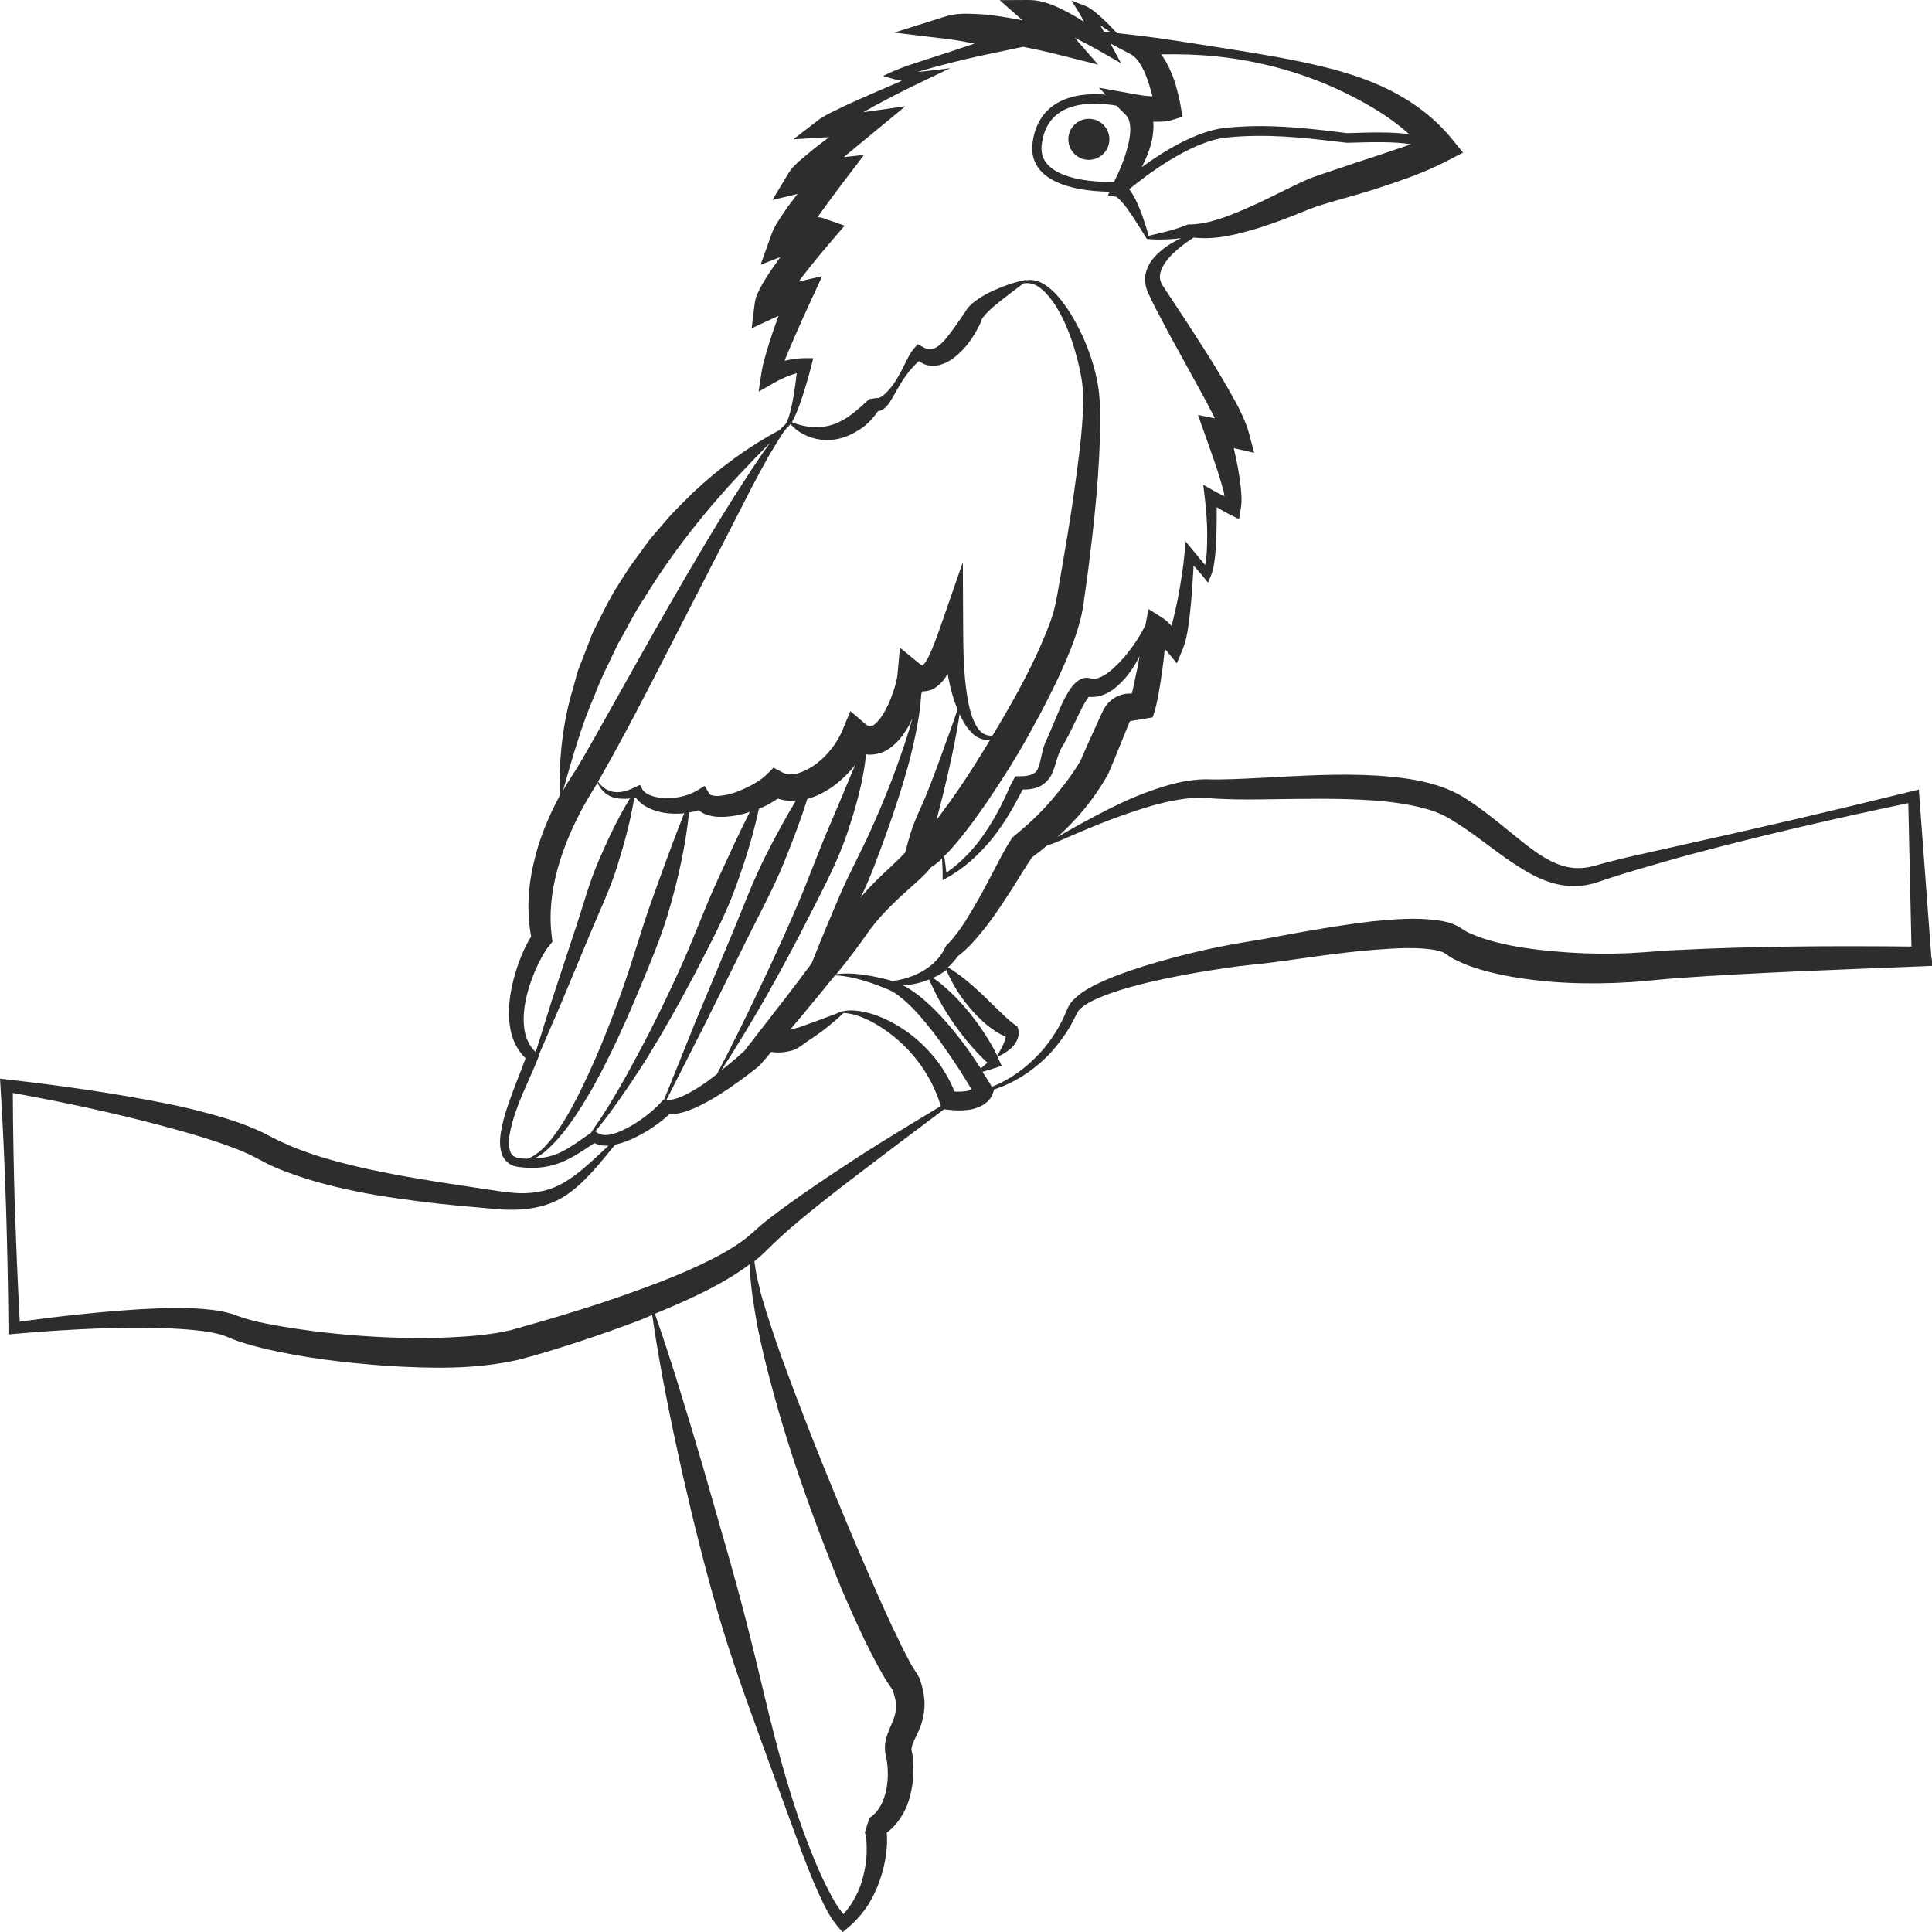 <?xml version="1.0" encoding="utf-8"?>
<!-- Generator: Adobe Illustrator 24.1.2, SVG Export Plug-In . SVG Version: 6.00 Build 0)  -->
<svg version="1.1" id="Layer_1" xmlns="http://www.w3.org/2000/svg" xmlns:xlink="http://www.w3.org/1999/xlink" x="0px" y="0px"
	 viewBox="0 0 128 128" style="enable-background:new 0 0 128 128;" xml:space="preserve">
<style type="text/css">
	.st0{fill:#2D2D2D;}
</style>
<g>
	<path class="st0" d="M127.95,63.33l-0.79-10.58l-0.03-0.44l-0.41,0.1c-4.9,1.21-9.81,2.36-14.73,3.45l-3.7,0.83
		c-0.62,0.14-1.23,0.29-1.85,0.45l-0.91,0.25c-0.27,0.07-0.55,0.11-0.82,0.12c-1.09,0.06-2.12-0.46-3.08-1.15
		c-0.97-0.7-1.91-1.54-2.93-2.32c-0.51-0.39-1.03-0.78-1.59-1.13c-0.59-0.38-1.27-0.68-1.91-0.88c-1.31-0.41-2.62-0.55-3.92-0.64
		c-2.59-0.16-5.13,0.01-7.64,0.14c-1.27,0.06-2.47,0.14-3.74,0.1c-1.39,0.01-2.66,0.4-3.87,0.84c-1.21,0.44-2.36,1.01-3.48,1.6
		c-0.56,0.3-1.12,0.6-1.67,0.91l-0.81,0.47c0.37-0.34,0.73-0.69,1.07-1.06c0.87-0.92,1.62-1.95,2.26-3.07l0.02-0.04l0.02-0.05
		c0.37-0.85,0.7-1.71,1.06-2.57l0.33-0.82c0.01-0.02,0.04-0.03,0.04-0.03c0.01,0-0.03-0.02-0.02-0.03l1.51-0.25
		c0.23-0.61,0.3-1.07,0.4-1.57c0.09-0.49,0.16-0.97,0.23-1.45c0.07-0.51,0.13-1.01,0.18-1.51c0.03,0.04,0.07,0.06,0.1,0.1l0.7,0.85
		L78.36,43c0.24-0.61,0.31-1.12,0.39-1.65c0.07-0.52,0.13-1.04,0.17-1.56c0.07-0.78,0.11-1.55,0.16-2.32
		c0.22,0.24,0.43,0.49,0.64,0.74l0.31,0.39l0.19-0.44c0.2-0.48,0.23-0.93,0.29-1.37c0.04-0.44,0.07-0.89,0.08-1.33
		c0.02-0.62,0.02-1.24,0.02-1.86c0.29,0.18,0.59,0.35,0.91,0.51l0.57,0.28l0.11-0.66c0.1-0.58,0.04-1.02,0-1.48
		c-0.05-0.45-0.12-0.9-0.2-1.34c-0.08-0.41-0.17-0.82-0.26-1.22l1.35,0.31l-0.35-1.32c-0.12-0.45-0.27-0.78-0.41-1.11
		c-0.15-0.33-0.3-0.64-0.47-0.94c-0.33-0.6-0.67-1.2-1.02-1.78c-0.69-1.17-1.44-2.3-2.16-3.43l-1.11-1.68l-0.54-0.82
		c-0.13-0.21-0.2-0.42-0.18-0.66c0.03-0.48,0.41-1.02,0.86-1.46c0.4-0.39,0.87-0.74,1.37-1.06c1.53,0.17,2.94-0.23,4.29-0.63
		c0.72-0.23,1.43-0.48,2.12-0.75c0.68-0.26,1.39-0.58,1.98-0.76c1.35-0.42,2.81-0.78,4.2-1.26c1.42-0.47,2.78-0.94,4.24-1.7
		l1.02-0.53L96.19,9.2c-1.28-1.57-2.93-2.7-4.66-3.49c-1.74-0.79-3.57-1.25-5.38-1.63c-1.82-0.38-3.63-0.66-5.45-0.95
		c-1.82-0.28-3.64-0.59-5.49-0.8l-1.23-0.14c0-0.01,0-0.02-0.01-0.03c-0.3-0.32-0.6-0.64-0.93-0.94c-0.16-0.15-0.33-0.3-0.51-0.44
		c-0.19-0.14-0.35-0.28-0.65-0.4l-0.89-0.34l0.54,0.87c0.1,0.17,0.2,0.35,0.3,0.54c-0.27-0.17-0.54-0.34-0.83-0.5
		c-0.4-0.22-0.82-0.43-1.27-0.62C69.27,0.17,68.81,0,68.15,0l-1.92,0.01l1.49,1.31c0.01,0.01,0.02,0.02,0.03,0.03
		c-0.32-0.07-0.64-0.13-0.97-0.18c-0.65-0.11-1.32-0.21-2-0.24c-0.7-0.02-1.36-0.09-2.24,0.19l-3.3,1.04l3.42,0.41
		c0.62,0.07,1.26,0.19,1.9,0.32l-1.77,0.59l-1.79,0.58c-0.6,0.2-1.18,0.38-1.8,0.65L58.5,5.03l0.75,0.22
		c0.17,0.05,0.34,0.08,0.5,0.1l-2.15,0.93c-0.58,0.26-1.17,0.51-1.75,0.79c-0.29,0.14-0.58,0.28-0.88,0.43
		c-0.15,0.08-0.29,0.15-0.44,0.25c-0.08,0.05-0.15,0.08-0.23,0.14l-0.26,0.2l-1.48,1.14l1.95-0.12c0.14-0.01,0.28-0.02,0.43-0.02
		c-0.09,0.07-0.19,0.13-0.28,0.2c-0.39,0.29-0.77,0.59-1.15,0.91c-0.19,0.16-0.38,0.32-0.58,0.49c-0.1,0.1-0.19,0.17-0.3,0.29
		l-0.16,0.17c-0.08,0.1-0.15,0.21-0.22,0.31l-1.08,1.79l1.67-0.4c-0.04,0.05-0.08,0.1-0.12,0.15c-0.27,0.36-0.55,0.71-0.8,1.1
		c-0.13,0.19-0.26,0.38-0.39,0.59c-0.06,0.11-0.13,0.21-0.2,0.34c-0.04,0.07-0.06,0.11-0.1,0.2c-0.04,0.09-0.08,0.19-0.11,0.28
		l-0.73,2.03l1.31-0.51c-0.03,0.05-0.07,0.09-0.1,0.14c-0.29,0.41-0.58,0.82-0.86,1.26c-0.14,0.22-0.27,0.45-0.4,0.7
		c-0.06,0.13-0.13,0.25-0.19,0.42c-0.03,0.09-0.06,0.14-0.09,0.26c-0.03,0.13-0.06,0.26-0.07,0.38l-0.19,1.56l1.46-0.68
		c0.1-0.05,0.21-0.09,0.32-0.14c-0.11,0.32-0.23,0.63-0.34,0.95c-0.16,0.45-0.3,0.91-0.44,1.38c-0.14,0.48-0.27,0.9-0.36,1.49
		l-0.18,1.2l1.03-0.59c0.32-0.18,0.65-0.34,0.99-0.47c0.17-0.06,0.34-0.12,0.51-0.17c-0.06,0.5-0.13,1-0.21,1.5
		c-0.06,0.35-0.13,0.7-0.22,1.04c-0.07,0.28-0.16,0.59-0.3,0.82c-0.14,0.13-0.27,0.26-0.39,0.4c-2.1,1.12-4.06,2.55-5.8,4.2
		c-0.45,0.44-0.9,0.89-1.34,1.35c-0.43,0.47-0.83,0.96-1.25,1.44c-0.42,0.48-0.76,1.02-1.15,1.53c-0.39,0.51-0.73,1.05-1.07,1.59
		c-0.7,1.07-1.24,2.23-1.81,3.37l-0.69,1.78c-0.11,0.3-0.25,0.59-0.33,0.9l-0.25,0.92c-0.72,2.33-0.95,4.78-0.91,7.18
		c-0.76,1.42-1.38,2.92-1.73,4.51c-0.36,1.55-0.45,3.19-0.15,4.8c-0.37,0.59-0.62,1.17-0.84,1.78c-0.25,0.7-0.44,1.42-0.55,2.16
		c-0.1,0.74-0.13,1.51,0.03,2.27c0.13,0.67,0.47,1.35,0.99,1.85c-0.33,0.93-0.75,1.89-1.08,2.87c-0.19,0.53-0.36,1.06-0.48,1.63
		c-0.11,0.56-0.22,1.15-0.03,1.79c0.09,0.31,0.34,0.64,0.67,0.79c0.16,0.07,0.33,0.11,0.49,0.13l0.43,0.04
		c0.57,0.04,1.17,0,1.74-0.15c1.09-0.27,1.97-0.93,2.82-1.48c0.31,0.16,0.64,0.19,0.94,0.17c-1.14,1.05-2.23,2.18-3.56,2.75
		c-0.76,0.31-1.58,0.43-2.42,0.4c-0.42-0.02-0.84-0.07-1.27-0.13l-1.33-0.2c-3.54-0.53-7.07-1.05-10.41-2.05
		c-0.83-0.26-1.65-0.54-2.42-0.9c-0.4-0.16-0.75-0.36-1.14-0.55c-0.44-0.24-0.88-0.43-1.31-0.6c-0.87-0.35-1.75-0.61-2.64-0.85
		c-0.88-0.24-1.76-0.45-2.65-0.63c-3.55-0.71-7.11-1.22-10.69-1.62L0,71.46l0.03,0.47c0.17,2.68,0.28,5.36,0.37,8.04
		c0.08,2.68,0.14,5.36,0.16,8.04l0,0.4l0.43-0.04c2.76-0.24,5.55-0.41,8.31-0.4c1.38,0,2.76,0.05,4.08,0.21
		c0.67,0.09,1.27,0.2,1.81,0.45c0.73,0.31,1.42,0.49,2.12,0.67c2.79,0.68,5.59,0.99,8.42,1.2c2.83,0.16,5.67,0.25,8.62-0.41
		c1.42-0.37,2.72-0.78,4.07-1.22c1.34-0.44,2.66-0.91,3.98-1.41c0.27-0.11,0.54-0.22,0.81-0.34c0.5,3.48,1.21,6.94,1.97,10.37
		c0.79,3.45,1.64,6.9,2.66,10.29c1.03,3.4,2.3,6.72,3.5,10.06c0.61,1.67,1.21,3.34,1.83,5c0.32,0.83,0.64,1.66,1.01,2.48
		c0.39,0.82,0.72,1.64,1.4,2.41l0.25,0.28l0.31-0.26c0.48-0.4,0.91-0.87,1.27-1.39c0.35-0.52,0.63-1.09,0.84-1.67
		c0.21-0.59,0.37-1.19,0.45-1.82c0.04-0.31,0.07-0.63,0.07-0.96c0-0.16-0.01-0.32-0.02-0.49c0.73-0.54,1.21-1.35,1.46-2.13
		c0.29-0.95,0.38-1.91,0.26-2.91c-0.01-0.12-0.04-0.26-0.07-0.39c-0.02-0.09,0-0.06-0.01-0.09c0-0.02-0.01-0.03,0-0.05
		c0-0.06,0.03-0.17,0.07-0.3c0.11-0.29,0.35-0.7,0.53-1.19c0.18-0.49,0.28-1.07,0.26-1.62c-0.03-0.55-0.16-1.06-0.32-1.53
		l-0.02-0.05l-0.12-0.2l-0.43-0.69l-0.42-0.8c-0.28-0.54-0.53-1.11-0.81-1.66c-0.53-1.13-1.03-2.27-1.53-3.41
		c-1.01-2.29-1.96-4.61-2.91-6.93c-0.94-2.32-1.85-4.66-2.71-7.01c-0.44-1.18-0.83-2.36-1.21-3.55c-0.18-0.6-0.38-1.2-0.5-1.8
		c-0.14-0.51-0.22-1.03-0.29-1.55c0.02-0.01,0.03-0.02,0.05-0.04c0.29-0.23,0.58-0.5,0.85-0.77c0.24-0.23,0.46-0.46,0.72-0.69
		c0.49-0.46,1.02-0.91,1.55-1.35c1.06-0.88,2.16-1.74,3.26-2.58c2.03-1.55,4.08-3.1,6.14-4.64l0.23,0.03c0.46,0.05,0.93,0.08,1.45,0
		c0.26-0.04,0.53-0.12,0.8-0.26c0.14-0.07,0.27-0.17,0.4-0.28c0.06-0.06,0.13-0.13,0.18-0.21c0.06-0.1,0.1-0.13,0.17-0.34l0.08-0.24
		l-0.01-0.01c1.29-0.41,2.45-1.15,3.42-2.09c0.5-0.48,0.93-1.03,1.33-1.61c0.18-0.3,0.38-0.59,0.53-0.91l0.24-0.47
		c0.06-0.12,0.13-0.2,0.24-0.3c0.43-0.38,1.05-0.64,1.66-0.88c0.61-0.23,1.25-0.43,1.9-0.6c1.29-0.35,2.61-0.61,3.93-0.85
		c1.32-0.22,2.66-0.44,3.97-0.57c1.4-0.13,2.73-0.35,4.07-0.53c1.34-0.18,2.67-0.35,4-0.45c1.31-0.1,2.67-0.18,3.82,0
		c0.27,0.05,0.54,0.12,0.68,0.19c0.03,0.02,0.04,0.03,0.08,0.05l0.27,0.18c0.18,0.13,0.36,0.22,0.54,0.3
		c0.71,0.35,1.42,0.57,2.12,0.75c1.4,0.36,2.79,0.54,4.19,0.66c1.4,0.11,2.79,0.12,4.19,0.07c0.7-0.03,1.39-0.07,2.09-0.14
		c0.7-0.06,1.33-0.13,2.01-0.18c5.38-0.38,10.82-0.56,16.24-0.78l0.68-0.03L127.95,63.33z M75.36,44.23l-0.29,1.37
		c-0.03,0.11-0.06,0.23-0.09,0.35c-0.46-0.03-0.9,0.11-1.26,0.36c-0.18,0.13-0.34,0.29-0.47,0.48c-0.07,0.09-0.12,0.19-0.17,0.29
		l-0.08,0.17l-0.29,0.63c-0.37,0.82-0.75,1.64-1.1,2.47c-0.54,0.95-1.24,1.84-1.97,2.69c-0.74,0.86-1.58,1.64-2.47,2.37l-0.14,0.11
		L67,55.6c-0.45,0.69-0.73,1.28-1.06,1.89c-0.32,0.61-0.63,1.21-0.96,1.81c-0.33,0.59-0.67,1.17-1.02,1.73
		c-0.36,0.56-0.75,1.09-1.18,1.53l-0.11,0.11l-0.02,0.05c-0.3,0.67-0.85,1.24-1.56,1.64c-0.35,0.2-0.74,0.36-1.14,0.47
		c-0.26,0.07-0.54,0.13-0.81,0.17c0,0,0,0,0,0c-0.29-0.09-0.56-0.16-0.85-0.22c-0.57-0.13-1.14-0.23-1.73-0.27
		c-0.38-0.02-0.77-0.02-1.15,0.03c0.19-0.24,0.39-0.48,0.59-0.73c0.45-0.59,0.9-1.16,1.33-1.79c0.39-0.56,0.81-1.09,1.29-1.59
		c0.47-0.5,0.98-0.98,1.52-1.46l0.83-0.75c0.23-0.22,0.47-0.45,0.71-0.76c0.24-0.14,0.4-0.28,0.55-0.41
		c0.07-0.06,0.12-0.11,0.18-0.17c0.02,0.41,0.05,0.81,0.04,1.2l0,0.24l0.21-0.12c0.6-0.33,1.16-0.73,1.68-1.18
		c0.51-0.46,0.99-0.96,1.42-1.49c0.43-0.54,0.81-1.11,1.16-1.7c0.18-0.29,0.34-0.59,0.5-0.89c0.11-0.2,0.23-0.44,0.34-0.63
		c0.31,0,0.64-0.02,0.98-0.15c0.46-0.15,0.85-0.6,1-1c0.17-0.4,0.24-0.75,0.35-1.06c0.05-0.15,0.11-0.3,0.17-0.43
		c0.03-0.06,0.07-0.12,0.1-0.18l0.15-0.25c0.37-0.65,0.66-1.3,0.96-1.91c0.15-0.3,0.3-0.61,0.46-0.87c0.07-0.12,0.15-0.24,0.21-0.3
		c0.41,0.05,0.79-0.04,1.09-0.18c0.34-0.15,0.61-0.35,0.84-0.57c0.48-0.43,0.85-0.92,1.16-1.44c0.1-0.16,0.18-0.33,0.27-0.5
		L75.36,44.23z M64.19,66.7c0.34,0.41,0.72,0.8,1.14,1.16c0.38,0.31,0.77,0.6,1.3,0.82c0,0.01,0,0.01,0,0.02
		c-0.01,0.13-0.07,0.28-0.13,0.43c-0.11,0.26-0.27,0.53-0.43,0.81c-0.51-1.03-1.14-1.97-1.85-2.85c-0.39-0.48-0.81-0.94-1.26-1.37
		c-0.36-0.32-0.72-0.66-1.15-0.93c0.28-0.13,0.56-0.28,0.81-0.47c0.03-0.02,0.05-0.05,0.07-0.07C63.07,65.14,63.57,65.96,64.19,66.7
		z M50.74,66.06c1-1.77,1.97-3.57,2.89-5.39c0.92-1.82,1.9-3.63,2.54-5.59c0.55-1.65,1.03-3.35,1.21-5.1
		c0.47,0.06,0.97-0.05,1.32-0.25c0.75-0.44,1.12-1.01,1.45-1.54c0.12-0.2,0.21-0.4,0.3-0.61c-0.22,0.83-0.48,1.64-0.77,2.45
		c-0.56,1.63-1.21,3.23-1.91,4.8c-0.7,1.58-1.54,3.08-2.21,4.67c-0.61,1.43-1.21,2.86-1.79,4.33c-0.6,0.8-1.19,1.59-1.8,2.38
		l-2.65,3.41c-0.49,0.45-1.01,0.88-1.54,1.3C48.82,69.33,49.79,67.71,50.74,66.06z M47.5,71.16c-0.21,0.16-0.42,0.33-0.63,0.48
		c-0.44,0.31-0.89,0.6-1.35,0.84c-0.45,0.23-0.96,0.42-1.3,0.39l-0.06-0.01l2.51-4.94l2.67-5.39c0.88-1.8,1.86-3.56,2.61-5.41
		c0.56-1.38,1.09-2.77,1.54-4.19c0.64-0.17,1.2-0.48,1.7-0.83c0.56-0.41,1.05-0.89,1.47-1.43c-0.55,1.33-1.11,2.65-1.67,3.97
		c-0.8,1.84-1.47,3.75-2.28,5.61c-0.8,1.86-1.65,3.7-2.53,5.53C49.32,67.58,48.44,69.39,47.5,71.16z M62.52,49.6
		c-0.33,0.95-0.69,1.9-1.06,2.83c-0.36,0.94-0.85,1.82-1.13,2.78c-0.13,0.42-0.25,0.85-0.36,1.27c-0.1,0.11-0.22,0.24-0.34,0.36
		l-0.78,0.74c-0.54,0.5-1.09,1.03-1.6,1.61c-0.08,0.09-0.16,0.19-0.24,0.29c0.68-1.37,1.18-2.82,1.71-4.25
		c0.59-1.64,1.13-3.31,1.58-5c0.33-1.38,0.65-2.78,0.73-4.2c0.02-0.07,0.04-0.15,0.05-0.22c0.3,0,0.64-0.08,0.87-0.24
		c0.45-0.31,0.67-0.63,0.83-0.93c0.11,0.57,0.23,1.13,0.41,1.69c0.08,0.23,0.16,0.46,0.25,0.68C63.15,47.87,62.84,48.74,62.52,49.6z
		 M63.58,47.31c0.2,0.45,0.44,0.88,0.81,1.25c0.3,0.31,0.77,0.52,1.21,0.45c-0.63,1.04-1.27,2.08-1.95,3.08
		c-0.49,0.72-1,1.43-1.52,2.12c-0.03,0.04-0.06,0.08-0.09,0.12c0.15-0.53,0.27-1.06,0.41-1.58C62.9,50.94,63.29,49.13,63.58,47.31z
		 M93.07,9.7l-2.05,0.69c-0.69,0.22-1.38,0.45-2.08,0.69c-0.7,0.24-1.38,0.45-2.11,0.72c-0.79,0.32-1.4,0.66-2.06,0.97
		c-0.65,0.32-1.29,0.64-1.95,0.93c-1.29,0.57-2.65,1.14-3.96,1.17l-0.14,0l-0.03,0.01c-0.42,0.17-0.86,0.31-1.31,0.43l-0.68,0.17
		l-0.34,0.08l-0.17,0.04l-0.09,0.02l-0.01,0c-0.01-0.01-0.01-0.03-0.01-0.04l-0.03-0.11l-0.06-0.23c-0.04-0.15-0.09-0.3-0.14-0.45
		c-0.1-0.3-0.2-0.6-0.32-0.9c-0.12-0.29-0.25-0.59-0.41-0.88c-0.08-0.15-0.17-0.29-0.28-0.44c-0.01-0.01-0.02-0.02-0.03-0.03
		c0.87-0.72,4-3.18,6.45-3.43c2.65-0.27,5.07,0.01,7.2,0.26l0.78,0.09c1.76-0.05,3.1-0.09,4.26,0.1C93.35,9.6,93.21,9.65,93.07,9.7z
		 M74.72,9.68c-0.19,0.8-0.53,1.6-0.91,2.37c-0.48,0.01-3.31,0.05-4.4-1.15c-0.35-0.38-0.47-0.85-0.38-1.43
		c0.14-0.94,0.56-1.63,1.24-2.06C71.4,6.7,73.02,6.83,73.97,7l0.62,0.62c0.16,0.16,0.27,0.43,0.29,0.81
		C74.9,8.81,74.84,9.25,74.72,9.68z M76.87,8.06c0.11,0,0.22-0.01,0.34-0.02c0.13-0.02,0.21-0.02,0.43-0.09l0.7-0.21l-0.12-0.73
		c-0.08-0.46-0.18-0.86-0.3-1.29c-0.11-0.42-0.28-0.83-0.47-1.24c-0.14-0.3-0.31-0.59-0.52-0.88c1.23-0.02,2.46,0.01,3.68,0.14
		c1.81,0.18,3.6,0.57,5.32,1.12c1.72,0.56,3.37,1.31,4.89,2.2c0.92,0.54,1.78,1.14,2.54,1.83c-1.18-0.16-2.5-0.12-4.11-0.07
		l-0.73-0.09c-2.16-0.26-4.62-0.54-7.34-0.26c-1.91,0.2-4.12,1.57-5.54,2.61c0.16-0.31,0.31-0.64,0.44-0.97
		c0.18-0.51,0.32-1.05,0.34-1.67c0-0.12,0-0.25-0.01-0.38C76.56,8.06,76.71,8.07,76.87,8.06z M73.6,2.15L73.14,2.1
		c-0.08-0.14-0.17-0.28-0.25-0.42C73.13,1.83,73.37,1.99,73.6,2.15z M52.74,27.41c0.15-0.34,0.27-0.69,0.39-1.04
		c0.23-0.7,0.44-1.4,0.62-2.12l0.13-0.52l-0.58,0c-0.25,0-0.45,0.02-0.67,0.05c-0.21,0.03-0.43,0.07-0.64,0.12c0,0-0.01,0-0.01,0
		c0.03-0.07,0.06-0.14,0.08-0.21l0.55-1.29c0.37-0.86,0.76-1.73,1.16-2.58l0.7-1.52l-1.55,0.35c0.09-0.12,0.17-0.23,0.26-0.35
		c0.58-0.75,1.2-1.51,1.82-2.23l0.96-1.12l-1.38-0.48c-0.14-0.05-0.15-0.05-0.22-0.06l-0.13-0.02c-0.02,0-0.03,0-0.05-0.01
		l0.16-0.24c0.5-0.7,1.03-1.41,1.55-2.1l1.36-1.78l-1.35,0.15l2.01-1.66l2.07-1.71l-2.62,0.37c-0.06,0.01-0.11,0.02-0.17,0.03
		c0.26-0.15,0.52-0.3,0.79-0.45c1.11-0.6,2.24-1.17,3.38-1.71l1.59-0.76L61.2,4.73c-0.14,0.01-0.28,0.03-0.42,0.04
		c0.14-0.04,0.27-0.08,0.41-0.12c0.59-0.18,1.2-0.33,1.8-0.49c1.21-0.31,2.43-0.57,3.65-0.82l1.14-0.24
		c0.81,0.16,1.62,0.33,2.42,0.54l2.55,0.64L71.2,2.5c0.51,0.25,1.01,0.52,1.5,0.79l1.57,0.9l-0.7-1.31l1.39,0.74
		c0.4,0.22,0.76,0.84,1.01,1.51c0.13,0.34,0.23,0.69,0.33,1.06c0.02,0.06,0.03,0.13,0.05,0.19c-0.01,0-0.01,0-0.01,0
		c-0.32-0.01-0.65-0.05-0.98-0.11l-2.55-0.46l0.45,0.46c-1.02-0.09-2.3-0.02-3.31,0.61c-0.84,0.53-1.36,1.37-1.53,2.5
		c-0.12,0.77,0.06,1.42,0.54,1.95c1.12,1.23,3.57,1.36,4.56,1.37l-0.12,0.24l0.52,0.09c0.09,0.01,0.33,0.25,0.5,0.46
		c0.19,0.22,0.36,0.47,0.53,0.72c0.17,0.25,0.34,0.51,0.5,0.77l0.53,0.84c0.08,0.03,0.09,0.01,0.1,0.02l0.04,0l0.09,0.01l0.18,0.01
		l0.36,0.01c0.24,0,0.48-0.01,0.72-0.02c0.26-0.01,0.52-0.04,0.78-0.07c-0.32,0.15-0.64,0.33-0.94,0.53
		c-0.57,0.41-1.18,0.92-1.4,1.78c-0.1,0.43-0.03,0.91,0.15,1.3c0.15,0.33,0.3,0.63,0.45,0.94l0.95,1.8l1.94,3.53
		c0.32,0.58,0.64,1.17,0.94,1.76l0.15,0.3l-1.12-0.23l0.47,1.33c0.28,0.8,0.58,1.61,0.84,2.42c0.13,0.41,0.25,0.81,0.36,1.21
		c0.03,0.14,0.07,0.28,0.09,0.43c-0.24-0.11-0.47-0.23-0.7-0.36l-0.71-0.4l0.09,0.76c0.1,0.85,0.17,1.72,0.17,2.58
		c0,0.43-0.01,0.86-0.04,1.28c-0.02,0.23-0.05,0.47-0.1,0.69c-0.26-0.32-0.53-0.63-0.79-0.95l-0.49-0.6l-0.08,0.79
		c-0.1,1.01-0.26,2.02-0.45,3.01c-0.1,0.5-0.21,0.99-0.33,1.47c-0.03,0.1-0.06,0.21-0.09,0.31c-0.07-0.07-0.14-0.15-0.21-0.22
		c-0.14-0.12-0.23-0.21-0.45-0.35l-0.86-0.54l-0.2,1.05c-0.36,0.76-0.84,1.45-1.36,2.08c-0.35,0.41-0.73,0.8-1.14,1.1
		c-0.39,0.29-0.84,0.46-1.06,0.38c-0.23-0.08-0.51-0.07-0.67,0.01c-0.2,0.09-0.32,0.19-0.42,0.28c-0.19,0.19-0.31,0.36-0.42,0.53
		c-0.22,0.34-0.38,0.67-0.53,1l-0.82,1.94l-0.1,0.22c-0.05,0.1-0.09,0.19-0.13,0.29c-0.08,0.2-0.14,0.39-0.18,0.58
		c-0.09,0.37-0.15,0.72-0.24,0.98c-0.1,0.27-0.2,0.4-0.42,0.5c-0.22,0.1-0.53,0.14-0.85,0.14l-0.27,0l-0.11,0.18
		c-0.23,0.39-0.32,0.65-0.47,0.97c-0.14,0.3-0.28,0.6-0.43,0.89c-0.3,0.58-0.63,1.15-1,1.69c-0.69,1.03-1.54,1.94-2.57,2.66
		c-0.04-0.37-0.09-0.74-0.14-1.1c0.07-0.07,0.14-0.14,0.21-0.21c0.34-0.35,0.63-0.71,0.93-1.07c0.58-0.72,1.11-1.47,1.63-2.21
		c1.02-1.5,1.99-3.03,2.87-4.62c0.88-1.58,1.71-3.19,2.44-4.88c0.36-0.85,0.69-1.71,0.93-2.65c0.06-0.23,0.12-0.47,0.16-0.73
		c0.05-0.25,0.07-0.45,0.1-0.68l0.19-1.33c0.46-3.56,0.87-7.12,0.87-10.75c-0.01-0.46-0.02-0.91-0.06-1.38
		c-0.04-0.48-0.13-0.94-0.23-1.39c-0.21-0.9-0.52-1.77-0.9-2.6c-0.39-0.83-0.84-1.63-1.41-2.35c-0.29-0.36-0.61-0.7-1.01-0.97
		c-0.36-0.25-0.84-0.42-1.3-0.33c-0.01-0.02-0.03-0.03-0.06-0.02c-0.73,0.15-1.42,0.39-2.1,0.7c-0.34,0.15-0.67,0.33-1,0.55
		c-0.33,0.23-0.66,0.46-0.94,0.97l0.03-0.05c-0.44,0.64-0.87,1.28-1.32,1.81c-0.23,0.26-0.48,0.47-0.71,0.56
		c-0.21,0.08-0.4,0.09-0.68-0.07l-0.4-0.22l-0.18,0.21c-0.34,0.38-0.48,0.74-0.67,1.1c-0.17,0.36-0.36,0.7-0.56,1.04
		c-0.2,0.33-0.44,0.64-0.71,0.9c-0.13,0.13-0.28,0.24-0.42,0.3c-0.07,0.03-0.12,0.04-0.13,0.02c0,0,0,0,0-0.01l-0.54,0.08
		c-0.37,0.35-0.73,0.67-1.1,0.96c-0.37,0.3-0.77,0.52-1.19,0.69c-0.43,0.15-0.88,0.23-1.36,0.21c-0.48-0.02-0.98-0.13-1.47-0.32
		C52.56,27.8,52.65,27.6,52.74,27.41z M52.11,28.37C52.11,28.37,52.11,28.37,52.11,28.37c0.11-0.09,0.19-0.18,0.26-0.28
		c0.72,0.85,2,1.25,3.19,0.98c0.6-0.13,1.13-0.42,1.61-0.76c0.4-0.3,0.72-0.67,1-1.07c0.06-0.01,0.12-0.02,0.17-0.04
		c0.18-0.07,0.29-0.17,0.38-0.26c0.17-0.19,0.28-0.37,0.39-0.55c0.21-0.36,0.39-0.71,0.6-1.04c0.21-0.33,0.43-0.65,0.69-0.94
		c0.15-0.17,0.31-0.34,0.48-0.49c0.12,0.09,0.26,0.17,0.41,0.23c0.28,0.1,0.61,0.11,0.89,0.05c0.57-0.14,0.98-0.44,1.32-0.75
		c0.69-0.62,1.14-1.37,1.5-2.14L65,21.26c0.03-0.14,0.25-0.4,0.47-0.62c0.23-0.23,0.5-0.45,0.77-0.67c0.52-0.41,1.06-0.81,1.6-1.22
		c0.02,0.02,0.05,0.03,0.08,0.02c0.41-0.06,0.81,0.13,1.12,0.41c0.32,0.27,0.59,0.62,0.83,0.97c0.47,0.72,0.83,1.53,1.12,2.35
		c0.28,0.82,0.5,1.67,0.65,2.51c0.15,0.84,0.14,1.67,0.09,2.56c-0.1,1.75-0.36,3.5-0.6,5.26c-0.25,1.75-0.55,3.5-0.85,5.25
		c-0.16,0.85-0.29,1.81-0.5,2.52c-0.23,0.78-0.58,1.58-0.92,2.37c-0.71,1.58-1.55,3.13-2.44,4.65c-0.22,0.37-0.44,0.74-0.66,1.11
		c-0.05,0-0.1,0.01-0.15,0.01c-0.36-0.01-0.65-0.22-0.84-0.51c-0.39-0.59-0.57-1.36-0.69-2.11c-0.25-1.52-0.26-3.09-0.27-4.67
		l-0.02-4.21l-1.4,4.04c-0.27,0.78-0.55,1.57-0.87,2.23c-0.13,0.28-0.32,0.52-0.4,0.58c0,0,0,0,0,0c-0.03-0.01-0.13-0.06-0.24-0.15
		l-1.26-1.03l-0.15,1.69c-0.03,0.4-0.17,0.9-0.33,1.35c-0.16,0.46-0.36,0.91-0.6,1.31c-0.23,0.39-0.54,0.73-0.75,0.83
		c-0.1,0.05-0.13,0.04-0.18,0.04c-0.04-0.01-0.15-0.06-0.27-0.16l-1-0.86l-0.5,1.21c-0.36,0.89-1,1.71-1.77,2.29
		c-0.38,0.29-0.81,0.5-1.2,0.62c-0.4,0.12-0.75,0.09-1.02-0.05l-0.6-0.32l-0.43,0.43c-0.24,0.24-0.57,0.47-0.92,0.67
		c-0.35,0.19-0.73,0.37-1.11,0.51c-0.38,0.14-0.77,0.23-1.13,0.26c-0.37,0.03-0.62-0.07-0.65-0.11l-0.32-0.55l-0.52,0.31
		c-0.54,0.32-1.23,0.49-1.9,0.5c-0.34,0-0.68-0.03-0.99-0.12c-0.31-0.09-0.58-0.24-0.72-0.46L42.4,52l-0.25,0.12
		c-0.23,0.11-0.47,0.22-0.72,0.29c-0.24,0.06-0.5,0.1-0.75,0.06c-0.41-0.05-0.8-0.31-1.06-0.69l0.23-0.39
		c0.4-0.7,0.79-1.41,1.17-2.11c0.77-1.41,1.51-2.82,2.24-4.24l4.37-8.51l2.18-4.25c0.37-0.7,0.75-1.41,1.14-2.1
		C51.33,29.58,51.67,28.92,52.11,28.37z M39.4,46.05c0.42-1.14,0.99-2.21,1.5-3.31c0.6-1.05,1.13-2.14,1.8-3.14
		c1.26-2.06,2.7-4.02,4.27-5.89c1.27-1.51,2.64-2.95,4.06-4.39c-0.15,0.21-0.3,0.42-0.45,0.63c-0.46,0.66-0.9,1.33-1.33,2
		c-0.87,1.34-1.71,2.7-2.53,4.08c-1.64,2.74-3.22,5.52-4.78,8.3l-2.34,4.17c-0.39,0.69-0.78,1.38-1.18,2.06l-0.3,0.49l-0.32,0.5
		c-0.18,0.27-0.34,0.55-0.5,0.83C37.93,50.2,38.51,48.07,39.4,46.05z M34.73,68.11c-0.08-0.63-0.02-1.29,0.12-1.94
		c0.14-0.65,0.36-1.29,0.62-1.9c0.27-0.6,0.59-1.23,0.96-1.67l0.17-0.21l-0.04-0.32c-0.39-2.95,0.65-5.97,2.09-8.64
		c0.19-0.33,0.38-0.66,0.58-0.99l0.32-0.52l0.04-0.07c0.18,0.43,0.52,0.81,1.01,0.97c0.3,0.1,0.61,0.11,0.92,0.1
		c0.07-0.01,0.15-0.02,0.22-0.03c-0.8,1.3-1.44,2.66-2.04,4.05c-0.66,1.5-1.07,3.09-1.59,4.63l-1.53,4.65l-1.09,3.48
		C35.05,69.3,34.81,68.73,34.73,68.11z M34.85,76.77l-0.4-0.03c-0.11-0.02-0.22-0.04-0.31-0.08c-0.18-0.08-0.3-0.23-0.36-0.44
		c-0.12-0.43-0.05-0.97,0.07-1.48c0.12-0.52,0.29-1.03,0.48-1.54c0.39-1.03,0.88-1.98,1.3-3.06l0.09-0.23l-0.02-0.02l1.49-3.45
		l1.88-4.51c0.62-1.51,1.34-2.97,1.82-4.53c0.46-1.48,0.88-2.97,1.13-4.54l0.1-0.03c0.22,0.33,0.55,0.56,0.87,0.71
		c0.4,0.19,0.82,0.3,1.24,0.34c0.36,0.04,0.73,0.04,1.1,0c-0.74,1.87-1.42,3.74-2.09,5.61c-0.76,2.09-1.34,4.24-2.1,6.33
		c-0.75,2.09-1.57,4.16-2.54,6.15c-0.48,1-1,1.98-1.62,2.89c-0.32,0.45-0.65,0.89-1.05,1.27c-0.29,0.27-0.63,0.52-1,0.64
		C34.91,76.77,34.88,76.77,34.85,76.77z M39.19,75c-0.01,0.02-0.03,0.04-0.04,0.05c-0.92,0.62-1.75,1.32-2.75,1.56
		c-0.32,0.09-0.65,0.12-0.99,0.14c0.25-0.12,0.48-0.28,0.68-0.44c0.44-0.37,0.82-0.79,1.19-1.23c0.71-0.89,1.31-1.85,1.88-2.82
		c1.11-1.97,2.05-4.01,2.93-6.08c0.86-2.07,1.77-4.14,2.36-6.31c0.55-1.97,0.99-3.98,1.2-6.04c0.21-0.03,0.43-0.08,0.64-0.15
		c0.17,0.14,0.35,0.24,0.52,0.29c0.32,0.11,0.61,0.15,0.89,0.15c0.56,0.01,1.07-0.08,1.56-0.2c0.14-0.04,0.28-0.09,0.42-0.13
		c-0.75,1.48-1.43,2.97-2.11,4.45c-0.89,1.93-1.61,3.94-2.49,5.88c-0.88,1.94-1.81,3.86-2.82,5.73c-0.5,0.94-1.01,1.88-1.56,2.79
		c-0.27,0.46-0.55,0.91-0.84,1.36l-0.45,0.66L39.19,75z M39.58,75.05l-0.14-0.1l0.13-0.15l0.5-0.63c0.33-0.43,0.64-0.86,0.95-1.3
		c0.62-0.88,1.21-1.77,1.79-2.68c1.13-1.83,2.19-3.7,3.19-5.61c0.98-1.91,2.02-3.81,2.75-5.84c0.62-1.68,1.15-3.4,1.53-5.16
		c0.14-0.06,0.27-0.11,0.4-0.17c0.29-0.14,0.57-0.31,0.85-0.5c0.39,0.13,0.8,0.17,1.19,0.15c-0.7,1.16-1.34,2.35-1.95,3.55
		c-0.91,1.78-1.59,3.67-2.37,5.51l-2.31,5.54L44,72.85l-0.05,0l-0.16,0.18c-0.26,0.3-0.6,0.59-0.94,0.86
		c-0.35,0.27-0.71,0.52-1.09,0.73c-0.38,0.21-0.77,0.4-1.16,0.51C40.22,75.23,39.82,75.23,39.58,75.05z M50.04,87.07
		c0.21,1.26,0.5,2.5,0.81,3.73c0.63,2.46,1.36,4.89,2.19,7.28c0.82,2.4,1.72,4.76,2.68,7.11c0.5,1.17,1.02,2.33,1.57,3.48
		c0.28,0.58,0.57,1.15,0.88,1.72l0.49,0.86c0.15,0.24,0.32,0.48,0.48,0.72c0.1,0.3,0.19,0.6,0.22,0.88
		c0.02,0.31-0.01,0.59-0.11,0.91c-0.1,0.32-0.29,0.67-0.47,1.18c-0.09,0.27-0.17,0.59-0.15,0.96c0,0.16,0.05,0.39,0.07,0.49
		c0.02,0.08,0.04,0.16,0.05,0.25c0.23,1.4-0.09,3.16-1.15,3.8l-0.3,0.96c0-0.01,0.03,0.09,0.05,0.2c0.02,0.11,0.04,0.23,0.05,0.36
		c0.02,0.25,0.02,0.52,0.02,0.79c-0.02,0.53-0.1,1.07-0.24,1.6c-0.23,0.91-0.67,1.77-1.3,2.47c-0.42-0.5-0.78-1.15-1.09-1.78
		c-0.4-0.77-0.74-1.59-1.07-2.41c-0.65-1.64-1.21-3.31-1.7-5.01c-0.99-3.39-1.71-6.86-2.6-10.28c-0.44-1.71-0.91-3.41-1.4-5.11
		l-1.46-5.1c-1-3.37-2-6.74-3.17-10.09c0.97-0.4,1.94-0.82,2.9-1.28c1.18-0.58,2.33-1.21,3.42-2.03l-0.01,0.49
		c-0.02,0.33,0.05,0.64,0.07,0.96C49.83,85.81,49.94,86.44,50.04,87.07z M59.36,75.08c-1.19,0.73-2.38,1.47-3.54,2.25
		c-1.17,0.77-2.33,1.55-3.47,2.37c-0.57,0.41-1.14,0.83-1.7,1.28c-0.28,0.22-0.55,0.48-0.83,0.72c-0.24,0.21-0.47,0.41-0.74,0.59
		c-1.05,0.75-2.29,1.33-3.52,1.89c-1.25,0.55-2.53,1.03-3.83,1.49c-2.58,0.93-5.27,1.72-7.87,2.45c-1.24,0.3-2.59,0.41-3.94,0.48
		c-1.35,0.07-2.72,0.06-4.09,0.01c-2.74-0.11-5.5-0.4-8.15-0.91c-0.66-0.13-1.32-0.29-1.89-0.5c-0.74-0.3-1.54-0.41-2.25-0.47
		c-1.45-0.13-2.87-0.06-4.27,0.01c-2.67,0.17-5.32,0.46-7.96,0.82c-0.14-2.54-0.24-5.08-0.33-7.61c-0.07-2.51-0.12-5.03-0.13-7.54
		c3.36,0.61,6.71,1.32,9.98,2.2c1.71,0.46,3.42,0.95,5.01,1.58c0.39,0.16,0.78,0.33,1.12,0.52c0.41,0.2,0.84,0.46,1.27,0.63
		c0.87,0.38,1.75,0.66,2.64,0.93c1.77,0.5,3.56,0.86,5.36,1.11c1.79,0.27,3.59,0.46,5.37,0.61l1.34,0.12
		c0.47,0.04,0.94,0.05,1.41,0.03c0.95-0.04,1.94-0.26,2.79-0.73c0.84-0.48,1.52-1.14,2.13-1.81c0.52-0.57,1-1.17,1.49-1.77
		c0.01,0,0.01,0,0.02,0c0.5-0.11,0.95-0.29,1.38-0.51c0.43-0.21,0.84-0.46,1.23-0.73c0.33-0.23,0.65-0.48,0.95-0.77
		c0.65,0.01,1.15-0.2,1.64-0.39c0.54-0.24,1.05-0.52,1.54-0.82c0.98-0.61,1.88-1.27,2.78-1.99l0.02-0.02l0.05-0.06
		c0.25-0.28,0.49-0.57,0.73-0.85c0.47,0.08,0.89,0.03,1.3-0.07c0.48-0.11,0.83-0.47,1.24-0.73c0.4-0.26,0.79-0.54,1.17-0.84
		c0.37-0.3,0.74-0.61,1.08-0.94c0.24,0.01,0.47,0.06,0.7,0.11c0.4,0.11,0.78,0.28,1.14,0.46c0.72,0.39,1.39,0.87,1.98,1.42
		c1.19,1.1,2.08,2.49,2.56,3.99l0.06,0.19C61.33,73.88,60.34,74.48,59.36,75.08z M64,72.29c-0.23,0.04-0.49,0.04-0.75,0.03
		c-0.3-0.7-0.67-1.37-1.12-1.98c-0.55-0.71-1.18-1.35-1.89-1.88c-0.72-0.52-1.49-0.96-2.33-1.24c-0.42-0.14-0.85-0.24-1.29-0.27
		c-0.26-0.02-0.54-0.01-0.8,0.05c0,0,0,0,0,0l-0.01,0c-0.13,0.03-0.25,0.07-0.36,0.14l-0.96,0.36l-1.31,0.48
		c-0.27,0.1-0.57,0.16-0.84,0.25c0.29-0.35,0.58-0.69,0.87-1.04c0.71-0.85,1.41-1.7,2.11-2.57c0.4,0.01,0.8,0.08,1.19,0.16
		c0.55,0.13,1.09,0.29,1.61,0.49c0.26,0.09,0.53,0.21,0.78,0.31c0.23,0.1,0.45,0.25,0.67,0.41c0.42,0.33,0.82,0.7,1.19,1.11
		c0.73,0.82,1.42,1.71,2.04,2.63c0.55,0.79,1.07,1.61,1.56,2.43C64.26,72.23,64.14,72.27,64,72.29z M64.98,70.79
		c-0.39-0.59-0.78-1.18-1.21-1.75c-0.71-0.92-1.46-1.82-2.34-2.61c-0.44-0.4-0.91-0.77-1.45-1.07c-0.05-0.03-0.11-0.05-0.16-0.08
		c0.07,0,0.14-0.01,0.21-0.01c0.45-0.05,0.9-0.14,1.33-0.3c0.07-0.02,0.13-0.06,0.19-0.08c0.22,0.47,0.43,0.93,0.68,1.38
		c0.3,0.54,0.63,1.06,0.98,1.57c0.65,0.92,1.37,1.79,2.21,2.57C65.27,70.53,65.12,70.66,64.98,70.79z M110.95,62.95
		c-0.68,0.03-1.39,0.1-2.05,0.14c-0.66,0.05-1.32,0.08-1.98,0.09c-1.32,0.02-2.65-0.03-3.96-0.15c-1.31-0.12-2.62-0.29-3.85-0.61
		c-0.62-0.15-1.21-0.36-1.73-0.59c-0.13-0.06-0.26-0.12-0.35-0.19l-0.16-0.1c-0.11-0.07-0.24-0.15-0.36-0.21
		c-0.47-0.23-0.88-0.3-1.27-0.36c-1.55-0.2-2.92-0.06-4.32,0.07c-1.38,0.16-2.74,0.38-4.09,0.61c-1.35,0.22-2.69,0.51-3.99,0.71
		c-1.39,0.22-2.72,0.49-4.06,0.82c-1.33,0.33-2.66,0.7-3.97,1.15c-0.65,0.23-1.3,0.47-1.94,0.77c-0.63,0.3-1.27,0.63-1.82,1.21
		c-0.13,0.14-0.26,0.34-0.33,0.53l-0.2,0.45c-0.12,0.31-0.3,0.59-0.45,0.88c-0.34,0.56-0.72,1.11-1.17,1.59
		c-0.88,0.95-1.96,1.77-3.19,2.24l-0.03-0.05c-0.19-0.32-0.39-0.63-0.59-0.94c0.33-0.09,0.66-0.19,0.98-0.3l0.29-0.1l-0.18-0.4
		c-0.03-0.07-0.07-0.13-0.1-0.2c0.31-0.13,0.6-0.3,0.87-0.53c0.15-0.14,0.29-0.29,0.4-0.51c0.11-0.2,0.2-0.51,0.09-0.85l-0.03-0.1
		l-0.23-0.17c-0.32-0.23-0.68-0.59-1.04-0.93l-1.09-1.06c-0.38-0.35-0.76-0.7-1.18-1.03c-0.34-0.26-0.68-0.52-1.07-0.74
		c0.24-0.22,0.47-0.47,0.66-0.74c0.61-0.46,1.09-1,1.54-1.55c0.46-0.55,0.87-1.13,1.26-1.71c0.39-0.58,0.78-1.17,1.14-1.76
		c0.33-0.53,0.68-1.11,0.99-1.54c0.34-0.25,0.67-0.51,0.99-0.78c0.3-0.07,0.52-0.19,0.78-0.29l0.87-0.37
		c0.58-0.25,1.16-0.5,1.74-0.73c1.16-0.47,2.34-0.88,3.52-1.23c1.18-0.33,2.4-0.58,3.54-0.53c1.24,0.11,2.57,0.12,3.82,0.1
		c2.53-0.03,5.03-0.1,7.48,0.08c1.22,0.1,2.42,0.27,3.53,0.6c0.56,0.17,1.04,0.38,1.52,0.68c0.51,0.32,1.02,0.65,1.52,1.02
		c1,0.72,1.98,1.51,3.12,2.21c0.56,0.35,1.17,0.67,1.84,0.89c0.67,0.22,1.41,0.32,2.13,0.24c0.36-0.04,0.71-0.12,1.04-0.23l0.9-0.3
		c0.59-0.19,1.19-0.38,1.79-0.55c1.21-0.35,2.41-0.71,3.63-1.03c4.72-1.26,9.5-2.36,14.28-3.36l0.21,9.5
		C121.43,62.66,116.21,62.68,110.95,62.95z"/>
	<path class="st0" d="M72.14,7.87c-0.75,0-1.36,0.61-1.36,1.36s0.61,1.36,1.36,1.36s1.36-0.61,1.36-1.36S72.9,7.87,72.14,7.87z"/>
</g>
</svg>
